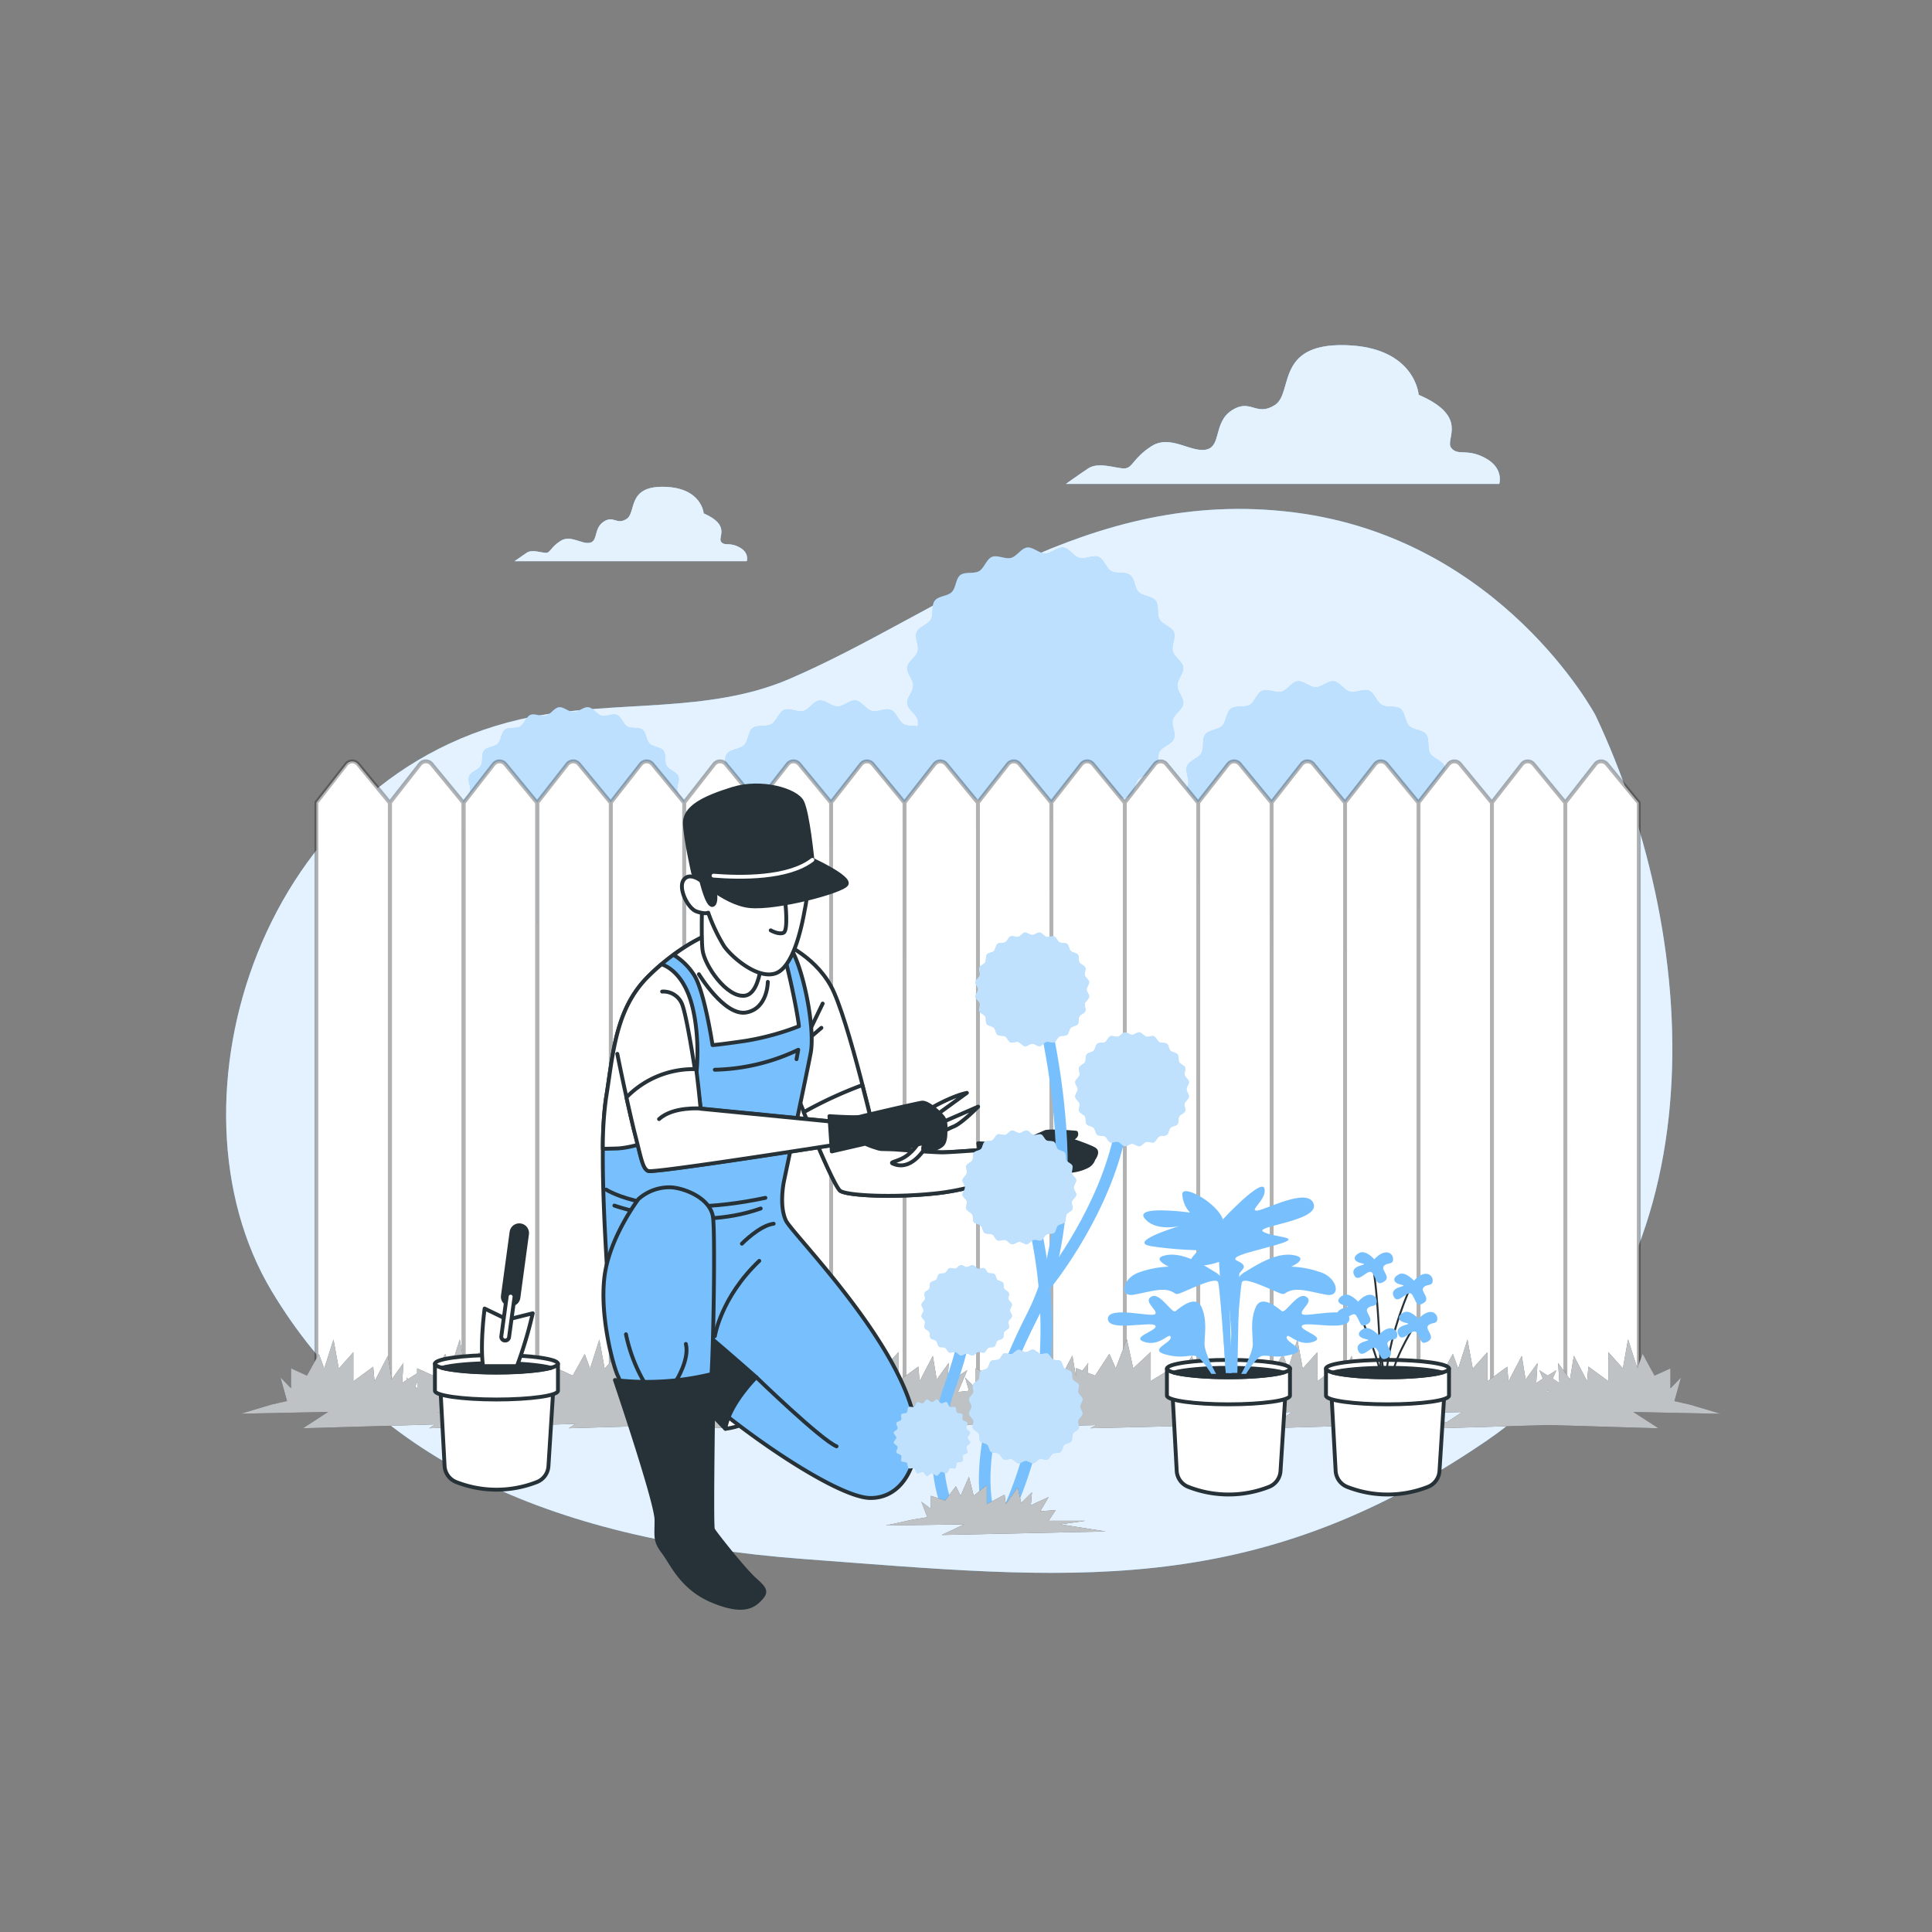 <svg xmlns="http://www.w3.org/2000/svg" viewBox="0 0 500 500"><rect x="0" y="0" width="500" height="500" fill="#808080" stroke="none"/><g id="freepik--background-simple--inject-1"><path d="M412.9,185.09s-24.33-45.71-78-52.48-91.24,26.24-130.77,43.17c-20.71,8.86-44.35,5.42-66.33,9.71C67.47,199.21,41,285.18,70.27,334.07c25.34,42.32,69.94,64.33,137.86,69.41s115.57,11,176.39-30.48S441.29,245.19,412.9,185.09Z" style="fill:#78C0FD"></path><path d="M412.9,185.09s-24.33-45.71-78-52.48-91.24,26.24-130.77,43.17c-20.71,8.86-44.35,5.42-66.33,9.71C67.47,199.21,41,285.18,70.27,334.07c25.34,42.32,69.94,64.33,137.86,69.41s115.57,11,176.39-30.48S441.29,245.19,412.9,185.09Z" style="fill:#fff;opacity:0.8"></path></g><g id="freepik--Clouds--inject-1"><path d="M191.37,141.66c-2.62-1.43-3.8-.24-4.75-1.43s2.61-4.27-4.51-7.36c0,0-.48-6.65-10.21-6.88s-7.12,6.64-9.73,8.31-3.33-1-5.94.71-1.42,5-3.56,5.46-5-2.14-7.6-.48-2.61,3.09-3.8,3.09-3.56-1-5,0-3.09,2.14-3.09,2.14h60.07S194,143.08,191.37,141.66Z" style="fill:#78C0FD"></path><path d="M191.37,141.66c-2.62-1.43-3.8-.24-4.75-1.43s2.61-4.27-4.51-7.36c0,0-.48-6.65-10.21-6.88s-7.12,6.64-9.73,8.31-3.33-1-5.94.71-1.42,5-3.56,5.46-5-2.14-7.6-.48-2.61,3.09-3.8,3.09-3.56-1-5,0-3.09,2.14-3.09,2.14h60.07S194,143.08,191.37,141.66Z" style="fill:#78C0FD;opacity:0.5"></path><g style="opacity:0.8"><path d="M191.37,141.66c-2.62-1.43-3.8-.24-4.75-1.43s2.61-4.27-4.51-7.36c0,0-.48-6.65-10.21-6.88s-7.12,6.64-9.73,8.31-3.33-1-5.94.71-1.42,5-3.56,5.46-5-2.14-7.6-.48-2.61,3.09-3.8,3.09-3.56-1-5,0-3.09,2.14-3.09,2.14h60.07S194,143.08,191.37,141.66Z" style="fill:#fff"></path><path d="M191.37,141.66c-2.62-1.43-3.8-.24-4.75-1.43s2.61-4.27-4.51-7.36c0,0-.48-6.65-10.21-6.88s-7.12,6.64-9.73,8.31-3.33-1-5.94.71-1.42,5-3.56,5.46-5-2.14-7.6-.48-2.61,3.09-3.8,3.09-3.56-1-5,0-3.09,2.14-3.09,2.14h60.07S194,143.08,191.37,141.66Z" style="fill:#fff;opacity:0.5"></path></g><path d="M384.43,118.57c-4.88-2.66-7.09-.44-8.86-2.66s4.87-8-8.42-13.73c0,0-.89-12.41-19.06-12.85s-13.29,12.4-18.16,15.5-6.21-1.77-11.08,1.33-2.66,9.31-6.65,10.19-9.3-4-14.18-.88-4.87,5.76-7.08,5.76-6.65-1.77-9.31,0-5.76,4-5.76,4H388S389.3,121.23,384.43,118.57Z" style="fill:#78C0FD"></path><path d="M384.43,118.57c-4.88-2.66-7.09-.44-8.86-2.66s4.87-8-8.42-13.73c0,0-.89-12.41-19.06-12.85s-13.29,12.4-18.16,15.5-6.21-1.77-11.08,1.33-2.66,9.31-6.65,10.19-9.3-4-14.18-.88-4.87,5.76-7.08,5.76-6.65-1.77-9.31,0-5.76,4-5.76,4H388S389.3,121.23,384.43,118.57Z" style="fill:#78C0FD;opacity:0.5"></path><g style="opacity:0.8"><path d="M384.43,118.57c-4.88-2.66-7.09-.44-8.86-2.66s4.87-8-8.42-13.73c0,0-.89-12.41-19.06-12.85s-13.29,12.4-18.16,15.5-6.21-1.77-11.08,1.33-2.66,9.31-6.65,10.19-9.3-4-14.18-.88-4.87,5.76-7.08,5.76-6.65-1.77-9.31,0-5.76,4-5.76,4H388S389.3,121.23,384.43,118.57Z" style="fill:#fff"></path><path d="M384.43,118.57c-4.88-2.66-7.09-.44-8.86-2.66s4.87-8-8.42-13.73c0,0-.89-12.41-19.06-12.85s-13.29,12.4-18.16,15.5-6.21-1.77-11.08,1.33-2.66,9.31-6.65,10.19-9.3-4-14.18-.88-4.87,5.76-7.08,5.76-6.65-1.77-9.31,0-5.76,4-5.76,4H388S389.3,121.23,384.43,118.57Z" style="fill:#fff;opacity:0.5"></path></g></g><g id="freepik--Trees--inject-1"><path d="M373.52,220.88c-.4,1.49.85,3.54.27,4.94s-2.92,2-3.69,3.31-.09,3.62-1,4.84-3.33,1.15-4.42,2.24-1,3.48-2.24,4.41-3.51.26-4.84,1-1.88,3.09-3.3,3.68-3.45-.66-4.94-.26-2.62,2.49-4.16,2.7-3.15-1.54-4.7-1.54-3.21,1.73-4.71,1.54-2.68-2.31-4.15-2.7-3.53.85-4.94.26-2-2.92-3.3-3.68-3.63-.09-4.84-1-1.16-3.33-2.24-4.41-3.48-1-4.42-2.24-.26-3.51-1-4.84-3.09-1.88-3.68-3.31.66-3.45.26-4.94-2.49-2.61-2.69-4.15,1.54-3.15,1.54-4.71-1.74-3.2-1.54-4.7,2.3-2.68,2.69-4.15-.85-3.54-.26-4.94,2.92-2,3.68-3.31.1-3.63,1-4.84,3.33-1.15,4.41-2.24,1-3.48,2.24-4.41,3.51-.26,4.84-1,1.88-3.09,3.31-3.68,3.45.66,4.94.26,2.62-2.5,4.15-2.7,3.15,1.54,4.71,1.54,3.2-1.73,4.7-1.54,2.69,2.31,4.15,2.7,3.54-.85,4.94-.27,2,2.92,3.31,3.69,3.63.09,4.84,1,1.16,3.33,2.24,4.41,3.48,1,4.41,2.24.26,3.51,1,4.84,3.1,1.88,3.69,3.3-.67,3.46-.27,4.95,2.5,2.61,2.7,4.15-1.54,3.15-1.54,4.7,1.73,3.21,1.54,4.71S373.91,219.41,373.52,220.88Zm-198.2-16c-.33-1.21.69-2.87.21-4s-2.37-1.62-3-2.69-.08-2.95-.83-3.93-2.71-.94-3.59-1.82-.83-2.83-1.82-3.59-2.85-.2-3.93-.83-1.53-2.51-2.69-3-2.8.54-4,.21-2.12-2-3.37-2.19-2.56,1.25-3.82,1.25-2.61-1.41-3.83-1.25-2.17,1.88-3.37,2.19-2.87-.69-4-.21-1.61,2.37-2.69,3-2.94.08-3.93.84-.94,2.7-1.82,3.58-2.82.83-3.58,1.82-.21,2.85-.84,3.93-2.51,1.53-3,2.69.54,2.8.22,4-2,2.12-2.19,3.37,1.25,2.56,1.25,3.82-1.41,2.61-1.25,3.83,1.87,2.18,2.19,3.37-.69,2.87-.22,4,2.37,1.62,3,2.69.07,3,.83,3.93,2.71.94,3.59,1.82.83,2.83,1.81,3.58,2.86.21,3.94.84,1.53,2.51,2.68,3,2.8-.54,4-.21,2.13,2,3.38,2.19,2.56-1.25,3.82-1.25,2.6,1.4,3.82,1.25,2.18-1.88,3.37-2.2,2.87.69,4,.22,1.61-2.37,2.68-3,2.95-.08,3.93-.84.94-2.7,1.82-3.58,2.83-.83,3.59-1.82.21-2.85.83-3.93,2.52-1.53,3-2.69-.54-2.8-.21-4,2-2.13,2.19-3.37-1.25-2.56-1.25-3.83,1.41-2.6,1.25-3.82S175.64,206,175.32,204.83Zm128.2-18.62c.39-1.46,2.5-2.61,2.7-4.15s-1.54-3.15-1.54-4.7,1.73-3.21,1.54-4.71-2.31-2.68-2.7-4.15.85-3.54.27-4.94-2.92-2-3.69-3.31-.09-3.63-1-4.84-3.33-1.15-4.41-2.24-1-3.48-2.24-4.41-3.51-.26-4.84-1-1.88-3.09-3.31-3.68-3.45.66-4.94.26-2.61-2.49-4.15-2.69-3.15,1.54-4.7,1.54-3.21-1.74-4.71-1.54-2.68,2.3-4.15,2.69-3.54-.84-4.94-.26-2,2.92-3.31,3.68-3.63.1-4.84,1-1.15,3.33-2.24,4.42-3.48,1-4.41,2.24-.26,3.51-1,4.84-3.09,1.88-3.68,3.3.66,3.45.26,4.94-2.49,2.62-2.69,4.15,1.54,3.15,1.54,4.71-1.74,3.2-1.54,4.7,2.3,2.69,2.69,4.15a4,4,0,0,1,0,1.71c-1.2-.2-2.67,0-3.63-.57-1.32-.76-1.88-3.09-3.31-3.68s-3.45.67-4.94.27-2.61-2.5-4.15-2.7-3.15,1.54-4.7,1.54-3.21-1.74-4.71-1.54-2.68,2.3-4.15,2.7-3.54-.85-4.94-.27-2,2.92-3.31,3.69-3.63.09-4.84,1-1.16,3.34-2.24,4.42-3.48,1-4.41,2.24-.26,3.51-1,4.84-3.09,1.88-3.68,3.3.66,3.45.26,4.95-2.49,2.61-2.69,4.15,1.54,3.15,1.54,4.7-1.74,3.21-1.54,4.71,2.3,2.68,2.69,4.15-.85,3.53-.26,4.94,2.92,2,3.68,3.31.1,3.62,1,4.84,3.33,1.15,4.41,2.24,1,3.48,2.24,4.41,3.52.26,4.85,1,1.88,3.09,3.3,3.68,3.45-.66,4.94-.27,2.62,2.5,4.15,2.7,3.15-1.54,4.71-1.54,3.2,1.74,4.7,1.54,2.69-2.3,4.15-2.7,3.54.85,4.95.27,2-2.92,3.3-3.69,3.63-.09,4.84-1,1.16-3.33,2.24-4.42,3.48-1,4.42-2.24.25-3.51,1-4.84,3.1-1.88,3.69-3.3-.67-3.45-.27-4.94,2.5-2.62,2.7-4.15-1.54-3.16-1.54-4.71,1.73-3.2,1.54-4.71-2.31-2.68-2.7-4.15a3.93,3.93,0,0,1,0-1.7c1.2.2,2.66,0,3.63.56,1.32.77,1.88,3.1,3.3,3.69s3.45-.67,4.94-.27,2.62,2.5,4.15,2.7,3.15-1.54,4.71-1.54,3.2,1.73,4.7,1.54,2.69-2.31,4.16-2.7,3.53.85,4.94.27,2-2.92,3.3-3.69,3.63-.09,4.84-1,1.16-3.33,2.24-4.41,3.48-1,4.42-2.24.25-3.51,1-4.84,3.1-1.88,3.69-3.31S303.12,187.7,303.52,186.21Z" style="fill:#78C0FD"></path><path d="M373.52,220.88c-.4,1.49.85,3.54.27,4.94s-2.92,2-3.69,3.31-.09,3.62-1,4.84-3.33,1.15-4.42,2.24-1,3.48-2.24,4.41-3.51.26-4.84,1-1.88,3.09-3.3,3.68-3.45-.66-4.94-.26-2.62,2.49-4.16,2.7-3.15-1.54-4.7-1.54-3.21,1.73-4.71,1.54-2.68-2.31-4.15-2.7-3.53.85-4.94.26-2-2.92-3.3-3.68-3.63-.09-4.84-1-1.16-3.33-2.24-4.41-3.48-1-4.42-2.24-.26-3.51-1-4.84-3.09-1.88-3.68-3.31.66-3.45.26-4.94-2.49-2.61-2.69-4.15,1.54-3.15,1.54-4.71-1.74-3.2-1.54-4.7,2.3-2.68,2.69-4.15-.85-3.54-.26-4.94,2.92-2,3.68-3.31.1-3.63,1-4.84,3.33-1.15,4.41-2.24,1-3.48,2.24-4.41,3.51-.26,4.84-1,1.88-3.09,3.31-3.68,3.45.66,4.94.26,2.62-2.5,4.15-2.7,3.15,1.54,4.71,1.54,3.2-1.73,4.7-1.54,2.69,2.31,4.15,2.7,3.54-.85,4.94-.27,2,2.92,3.31,3.69,3.63.09,4.84,1,1.16,3.33,2.24,4.41,3.48,1,4.41,2.24.26,3.51,1,4.84,3.1,1.88,3.69,3.3-.67,3.46-.27,4.95,2.5,2.61,2.7,4.15-1.54,3.15-1.54,4.7,1.73,3.21,1.54,4.71S373.91,219.41,373.52,220.88Zm-198.2-16c-.33-1.21.69-2.87.21-4s-2.37-1.62-3-2.69-.08-2.95-.83-3.93-2.71-.94-3.59-1.82-.83-2.83-1.82-3.59-2.85-.2-3.93-.83-1.53-2.51-2.69-3-2.8.54-4,.21-2.12-2-3.37-2.19-2.56,1.25-3.82,1.25-2.61-1.41-3.83-1.25-2.17,1.88-3.37,2.19-2.87-.69-4-.21-1.61,2.37-2.69,3-2.94.08-3.93.84-.94,2.7-1.82,3.58-2.82.83-3.58,1.82-.21,2.85-.84,3.93-2.51,1.53-3,2.69.54,2.8.22,4-2,2.12-2.19,3.37,1.25,2.56,1.25,3.82-1.41,2.61-1.25,3.83,1.87,2.18,2.19,3.37-.69,2.87-.22,4,2.37,1.62,3,2.69.07,3,.83,3.93,2.71.94,3.59,1.82.83,2.83,1.81,3.58,2.86.21,3.94.84,1.53,2.51,2.68,3,2.8-.54,4-.21,2.13,2,3.38,2.19,2.56-1.25,3.82-1.25,2.6,1.4,3.82,1.25,2.18-1.88,3.37-2.2,2.87.69,4,.22,1.61-2.37,2.68-3,2.95-.08,3.93-.84.94-2.7,1.82-3.58,2.83-.83,3.59-1.82.21-2.85.83-3.93,2.52-1.53,3-2.69-.54-2.8-.21-4,2-2.13,2.19-3.37-1.25-2.56-1.25-3.83,1.41-2.6,1.25-3.82S175.64,206,175.32,204.83Zm128.2-18.62c.39-1.46,2.5-2.61,2.7-4.15s-1.54-3.15-1.54-4.7,1.73-3.21,1.54-4.71-2.31-2.68-2.7-4.15.85-3.54.27-4.94-2.92-2-3.69-3.31-.09-3.63-1-4.84-3.33-1.15-4.41-2.24-1-3.48-2.24-4.41-3.51-.26-4.84-1-1.88-3.09-3.31-3.68-3.45.66-4.94.26-2.61-2.49-4.15-2.69-3.15,1.54-4.7,1.54-3.21-1.74-4.71-1.54-2.68,2.3-4.15,2.69-3.54-.84-4.94-.26-2,2.92-3.31,3.68-3.63.1-4.84,1-1.15,3.33-2.24,4.42-3.48,1-4.41,2.24-.26,3.51-1,4.84-3.09,1.88-3.68,3.3.66,3.45.26,4.94-2.49,2.62-2.69,4.15,1.54,3.15,1.54,4.71-1.74,3.2-1.54,4.7,2.3,2.69,2.69,4.15a4,4,0,0,1,0,1.71c-1.2-.2-2.67,0-3.63-.57-1.32-.76-1.88-3.09-3.31-3.68s-3.45.67-4.94.27-2.61-2.5-4.15-2.7-3.15,1.54-4.7,1.54-3.21-1.74-4.71-1.54-2.68,2.3-4.15,2.7-3.54-.85-4.94-.27-2,2.92-3.31,3.69-3.63.09-4.84,1-1.16,3.34-2.24,4.42-3.48,1-4.41,2.24-.26,3.51-1,4.84-3.09,1.88-3.68,3.3.66,3.45.26,4.95-2.49,2.61-2.69,4.15,1.54,3.15,1.54,4.7-1.74,3.21-1.54,4.71,2.3,2.68,2.69,4.15-.85,3.53-.26,4.94,2.92,2,3.68,3.31.1,3.62,1,4.84,3.33,1.15,4.41,2.24,1,3.48,2.24,4.41,3.52.26,4.85,1,1.88,3.09,3.3,3.68,3.45-.66,4.94-.27,2.62,2.5,4.15,2.7,3.15-1.54,4.71-1.54,3.2,1.74,4.7,1.54,2.69-2.3,4.15-2.7,3.54.85,4.95.27,2-2.92,3.3-3.69,3.63-.09,4.84-1,1.16-3.33,2.24-4.42,3.48-1,4.42-2.24.25-3.51,1-4.84,3.1-1.88,3.69-3.3-.67-3.45-.27-4.94,2.5-2.62,2.7-4.15-1.54-3.16-1.54-4.71,1.73-3.2,1.54-4.71-2.31-2.68-2.7-4.15a3.93,3.93,0,0,1,0-1.7c1.2.2,2.66,0,3.63.56,1.32.77,1.88,3.1,3.3,3.69s3.45-.67,4.94-.27,2.62,2.5,4.15,2.7,3.15-1.54,4.71-1.54,3.2,1.73,4.7,1.54,2.69-2.31,4.16-2.7,3.53.85,4.94.27,2-2.92,3.3-3.69,3.63-.09,4.84-1,1.16-3.33,2.24-4.41,3.48-1,4.42-2.24.25-3.51,1-4.84,3.1-1.88,3.69-3.31S303.12,187.7,303.52,186.21Z" style="fill:#fff;opacity:0.5"></path></g><g id="freepik--Fence--inject-1"><path d="M158.07,207.76l-8.23-10a1.93,1.93,0,0,0-3,0l-7.76,9.92V361.32h19Z" style="fill:#fff"></path><path d="M139,207.76l-8.23-10a1.94,1.94,0,0,0-3,0L120,207.76V361.32h19Z" style="fill:#fff"></path><path d="M119.94,207.76l-8.23-10a1.93,1.93,0,0,0-3,0l-7.76,9.92V361.32h19Z" style="fill:#fff"></path><path d="M100.88,207.76l-8.23-10a1.94,1.94,0,0,0-3,0l-7.76,9.92V361.32h19Z" style="fill:#fff"></path><path d="M177.07,207.76l-8.22-10a1.94,1.94,0,0,0-3,0l-7.76,9.92V361.32h19Z" style="fill:#fff"></path><path d="M196.08,207.76l-8.23-10a1.94,1.94,0,0,0-3,0l-7.76,9.92V361.32h19Z" style="fill:#fff"></path><path d="M215.08,207.76l-8.23-10a1.93,1.93,0,0,0-3,0l-7.76,9.92V361.32h19Z" style="fill:#fff"></path><path d="M234.08,207.76l-8.22-10a1.94,1.94,0,0,0-3,0l-7.76,9.92V361.32h19Z" style="fill:#fff"></path><path d="M253.08,207.76l-8.22-10a1.94,1.94,0,0,0-3,0l-7.76,9.92V361.32h19Z" style="fill:#fff"></path><path d="M272.09,207.76l-8.23-10a1.94,1.94,0,0,0-3,0l-7.76,9.92V361.32h19Z" style="fill:#fff"></path><path d="M291.09,207.76l-8.23-10a1.93,1.93,0,0,0-3,0l-7.76,9.92V361.32h19Z" style="fill:#fff"></path><path d="M310.09,207.76l-8.22-10a1.94,1.94,0,0,0-3,0l-7.76,9.92V361.32h19Z" style="fill:#fff"></path><path d="M329.09,207.76l-8.22-10a1.94,1.94,0,0,0-3,0l-7.76,9.92V361.32h19Z" style="fill:#fff"></path><path d="M348.1,207.76l-8.23-10a1.93,1.93,0,0,0-3,0l-7.77,9.92V361.32h19Z" style="fill:#fff"></path><path d="M367.1,207.76l-8.23-10a1.93,1.93,0,0,0-3,0l-7.76,9.92V361.32h19Z" style="fill:#fff"></path><path d="M386.1,207.76l-8.22-10a1.94,1.94,0,0,0-3,0l-7.76,9.92V361.32h19Z" style="fill:#fff"></path><path d="M405.1,207.76l-8.22-10a1.94,1.94,0,0,0-3,0l-7.76,9.92V361.32h19Z" style="fill:#fff"></path><path d="M424.11,207.76l-8.23-10a1.93,1.93,0,0,0-3,0l-7.77,9.92V361.32h19Z" style="fill:#fff"></path><g style="opacity:0.3"><path d="M158.07,207.76l-8.23-10a1.93,1.93,0,0,0-3,0l-7.76,9.92V361.32h19Z" style="fill:none;stroke:#000;stroke-miterlimit:10"></path><path d="M139,207.76l-8.23-10a1.94,1.94,0,0,0-3,0L120,207.76V361.32h19Z" style="fill:none;stroke:#000;stroke-miterlimit:10"></path><path d="M119.94,207.76l-8.23-10a1.93,1.93,0,0,0-3,0l-7.76,9.92V361.32h19Z" style="fill:none;stroke:#000;stroke-miterlimit:10"></path><path d="M100.88,207.76l-8.23-10a1.94,1.94,0,0,0-3,0l-7.76,9.92V361.32h19Z" style="fill:none;stroke:#000;stroke-miterlimit:10"></path><path d="M177.07,207.76l-8.22-10a1.94,1.94,0,0,0-3,0l-7.76,9.92V361.32h19Z" style="fill:none;stroke:#000;stroke-miterlimit:10"></path><path d="M196.08,207.76l-8.23-10a1.94,1.94,0,0,0-3,0l-7.76,9.92V361.32h19Z" style="fill:none;stroke:#000;stroke-miterlimit:10"></path><path d="M215.08,207.76l-8.23-10a1.93,1.93,0,0,0-3,0l-7.76,9.92V361.32h19Z" style="fill:none;stroke:#000;stroke-miterlimit:10"></path><path d="M234.08,207.76l-8.22-10a1.94,1.94,0,0,0-3,0l-7.76,9.92V361.32h19Z" style="fill:none;stroke:#000;stroke-miterlimit:10"></path><path d="M253.08,207.76l-8.22-10a1.94,1.94,0,0,0-3,0l-7.76,9.92V361.32h19Z" style="fill:none;stroke:#000;stroke-miterlimit:10"></path><path d="M272.09,207.76l-8.23-10a1.94,1.94,0,0,0-3,0l-7.76,9.92V361.32h19Z" style="fill:none;stroke:#000;stroke-miterlimit:10"></path><path d="M291.09,207.76l-8.23-10a1.93,1.93,0,0,0-3,0l-7.76,9.92V361.32h19Z" style="fill:none;stroke:#000;stroke-miterlimit:10"></path><path d="M310.09,207.76l-8.22-10a1.94,1.94,0,0,0-3,0l-7.76,9.92V361.32h19Z" style="fill:none;stroke:#000;stroke-miterlimit:10"></path><path d="M329.09,207.76l-8.22-10a1.94,1.94,0,0,0-3,0l-7.76,9.92V361.32h19Z" style="fill:none;stroke:#000;stroke-miterlimit:10"></path><path d="M348.1,207.76l-8.23-10a1.93,1.93,0,0,0-3,0l-7.77,9.92V361.32h19Z" style="fill:none;stroke:#000;stroke-miterlimit:10"></path><path d="M367.1,207.76l-8.23-10a1.93,1.93,0,0,0-3,0l-7.76,9.92V361.32h19Z" style="fill:none;stroke:#000;stroke-miterlimit:10"></path><path d="M386.1,207.76l-8.22-10a1.94,1.94,0,0,0-3,0l-7.76,9.92V361.32h19Z" style="fill:none;stroke:#000;stroke-miterlimit:10"></path><path d="M405.1,207.76l-8.22-10a1.94,1.94,0,0,0-3,0l-7.76,9.92V361.32h19Z" style="fill:none;stroke:#000;stroke-miterlimit:10"></path><path d="M424.11,207.76l-8.23-10a1.93,1.93,0,0,0-3,0l-7.77,9.92V361.32h19Z" style="fill:none;stroke:#000;stroke-miterlimit:10"></path></g><path d="M422.71,365.42l22.62.47-7.88-2.35-1.56-.36-2.55-.58,1.71-6.11-2.74,2.82v-5.17L428.19,356l-3.08-5.64-1.37,3.76-2.4-7.52L420,354.14l-3.77-4.23v7.52l-5.15-3.76-.34,3.76-3.43-6.58-1,6.11-3.08-4.23.34,5.17-1.72-1.11.93-2.18L400.54,356l-2.17-1.39.93,2.18-1.72,1.11.34-5.17L394.83,357l-1-6.11-3.42,6.58-.35-3.76-5.14,3.76v-7.52l-3.77,4.23-1.37-7.52-2.4,7.52L376,350.38,372.89,356l-4.11-1.88v5.17L366,356.49l1.71,6.11-2.56.58-1.55.36-1.58.47H358.7l2.06-4.23-4.46.47,2.4-5.64-5.14,3.29.34-5.17L350.82,357l-1-6.11-3.43,6.58-.34-3.76-5.14,3.76v-7.52l-3.77,4.23-1.38-7.52-2.4,7.52L332,350.38,328.88,356l-4.12-1.88v5.17L322,356.49l1.72,6.11-2.56.58-1.56.36-.12,0,2.22-3.79-5.35.47,2.88-5.64-6.18,3.29.41-5.17-3.7,4.23-1.24-6.11-4.12,6.58-.41-3.76-6.18,3.76v-7.52l-4.53,4.23-1.65-7.52-2.88,7.52-1.65-3.76L283.41,356l-1.94-.74.17-2.55-1.49,2-1.68-.64v2.29l-.94-5.58-3.43,6.58-.34-3.76-5.15,3.76v-7.52l-3.77,4.23-1.37-7.52-2.4,7.52-1.37-3.76L256.62,356l-4.12-1.88v5.17l-2.74-2.82,1,3.46-2.82.3,2.4-5.64-5.14,3.29.34-5.17L242.42,357l-1-6.11L238,357.43l-.34-3.76-5.15,3.76v-7.52l-3.77,4.23-1.37-7.52-2.4,7.52-1.37-3.76L220.49,356l-4.12-1.88v5.17l-2.74-2.82,1,3.46-2.82.3,2.4-5.64L209,357.9l.34-5.17L206.29,357l-1-6.11-3.42,6.58-.35-3.76-5.14,3.76v-7.52l-3.77,4.23-1.37-7.52-2.4,7.52-1.37-3.76L184.35,356l-4.11-1.88v5.17l-2.74-2.82,1,3.46-2.82.3,2.4-5.64-5.15,3.29.35-5.17L170.16,357l-1-6.11-3.42,6.58-.35-3.76-5.14,3.76v-7.52l-3.77,4.23-1.37-7.52-2.4,7.52-1.37-3.76L148.22,356l-4.11-1.88v5.17l-2.74-2.82,1,3.46-2.82.3,2.4-5.64-5.15,3.29.35-5.17L134,357l-1-6.11-3.43,6.58-.34-3.76-5.14,3.76v-7.52l-3.77,4.23L119,346.62l-2.4,7.52-1.37-3.76L112.09,356l-2.87-1.32,0-.09-.11.06-1.17-.53v1.29l-2.33,1.48-.41-.42.16.59-1.28.82.34-5.17L101.37,357l-1-6.11-3.43,6.58-.35-3.76-5.14,3.76v-7.52l-3.77,4.23-1.37-7.52-2.4,7.52-1.37-3.76L79.44,356l-4.12-1.88v5.17l-2.74-2.82,1.71,6.11-2.55.58-1.56.36-7.88,2.35,22.62-.47-6.51,4.23,34.22-1-1.57,1,37.87-1.13-1.74,1.13,37.87-1.13-1.73,1.13,37.86-1.13-1.73,1.13,37.87-1.13-1.74,1.13,28.14-.84-1.56.84,47.49-1.18-1.81,1.18L374,368.27l-2.11,1.38,28.67-.86,28.68.86ZM108,357.62v1.69l-.5-.52Zm5.13,7.89,4.47-.09-1.23.79Zm30-2.91-.54.12.37-.75Zm36.13,0-.54.12L179,362Zm3,3,7.63-.16-2.09,1.36Zm33.13-3-.54.12.37-.75Zm3,3,7.63-.16-2.09,1.36Zm33.13-3-.54.12.37-.75Zm3,3,7.63-.16L260,366.78Zm35.41-.16H290l0,0Zm34.63.2,9.85-.2L332,367Zm49.81,2.44-10.77-2.33,14.83-.31Zm26.43-7.86-.21,0-.2,0,.2-.48Z" style="fill:#263238"></path><path d="M422.71,365.42l22.62.47-7.88-2.35-1.56-.36-2.55-.58,1.71-6.11-2.74,2.82v-5.17L428.19,356l-3.08-5.64-1.37,3.76-2.4-7.52L420,354.14l-3.77-4.23v7.52l-5.15-3.76-.34,3.76-3.43-6.58-1,6.11-3.08-4.23.34,5.17-1.72-1.11.93-2.18L400.54,356l-2.17-1.39.93,2.18-1.72,1.11.34-5.17L394.83,357l-1-6.11-3.42,6.58-.35-3.76-5.14,3.76v-7.52l-3.77,4.23-1.37-7.52-2.4,7.52L376,350.38,372.89,356l-4.11-1.88v5.17L366,356.49l1.71,6.11-2.56.58-1.55.36-1.58.47H358.7l2.06-4.23-4.46.47,2.4-5.64-5.14,3.29.34-5.17L350.82,357l-1-6.11-3.43,6.58-.34-3.76-5.14,3.76v-7.52l-3.77,4.23-1.38-7.52-2.4,7.52L332,350.38,328.88,356l-4.12-1.88v5.17L322,356.49l1.72,6.11-2.56.58-1.56.36-.12,0,2.22-3.79-5.35.47,2.88-5.64-6.18,3.29.41-5.17-3.7,4.23-1.24-6.11-4.12,6.58-.41-3.76-6.18,3.76v-7.52l-4.53,4.23-1.65-7.52-2.88,7.52-1.65-3.76L283.41,356l-1.94-.74.17-2.55-1.49,2-1.68-.64v2.29l-.94-5.58-3.43,6.58-.34-3.76-5.15,3.76v-7.52l-3.77,4.23-1.37-7.52-2.4,7.52-1.37-3.76L256.62,356l-4.12-1.88v5.17l-2.74-2.82,1,3.46-2.82.3,2.4-5.64-5.14,3.29.34-5.17L242.42,357l-1-6.11L238,357.43l-.34-3.76-5.15,3.76v-7.52l-3.77,4.23-1.37-7.52-2.4,7.52-1.37-3.76L220.49,356l-4.12-1.88v5.17l-2.74-2.82,1,3.46-2.82.3,2.4-5.64L209,357.9l.34-5.17L206.29,357l-1-6.11-3.42,6.58-.35-3.76-5.14,3.76v-7.52l-3.77,4.23-1.37-7.52-2.4,7.52-1.37-3.76L184.35,356l-4.11-1.88v5.17l-2.74-2.82,1,3.46-2.82.3,2.4-5.64-5.15,3.29.35-5.17L170.16,357l-1-6.11-3.42,6.58-.35-3.76-5.14,3.76v-7.52l-3.77,4.23-1.37-7.52-2.4,7.52-1.37-3.76L148.22,356l-4.11-1.88v5.17l-2.74-2.82,1,3.46-2.82.3,2.4-5.64-5.15,3.29.35-5.17L134,357l-1-6.11-3.43,6.58-.34-3.76-5.14,3.76v-7.52l-3.77,4.23L119,346.62l-2.4,7.52-1.37-3.76L112.09,356l-2.87-1.32,0-.09-.11.06-1.17-.53v1.29l-2.33,1.48-.41-.42.16.59-1.28.82.34-5.17L101.37,357l-1-6.11-3.43,6.58-.35-3.76-5.14,3.76v-7.52l-3.77,4.23-1.37-7.52-2.4,7.52-1.37-3.76L79.44,356l-4.12-1.88v5.17l-2.74-2.82,1.71,6.11-2.55.58-1.56.36-7.88,2.35,22.62-.47-6.51,4.23,34.22-1-1.57,1,37.87-1.13-1.74,1.13,37.87-1.13-1.73,1.13,37.86-1.13-1.73,1.13,37.87-1.13-1.74,1.13,28.14-.84-1.56.84,47.49-1.18-1.81,1.18L374,368.27l-2.11,1.38,28.67-.86,28.68.86ZM108,357.62v1.69l-.5-.52Zm5.13,7.89,4.47-.09-1.23.79Zm30-2.91-.54.12.37-.75Zm36.13,0-.54.12L179,362Zm3,3,7.63-.16-2.09,1.36Zm33.13-3-.54.12.37-.75Zm3,3,7.63-.16-2.09,1.36Zm33.13-3-.54.12.37-.75Zm3,3,7.63-.16L260,366.78Zm35.41-.16H290l0,0Zm34.63.2,9.85-.2L332,367Zm49.81,2.44-10.77-2.33,14.83-.31Zm26.43-7.86-.21,0-.2,0,.2-.48Z" style="fill:#fff;opacity:0.7"></path></g><g id="freepik--Character--inject-1"><path d="M201.58,243.54s8.87,3.39,13.42,11.58,12.19,42,12.19,42,13.82,1.09,16.73,1.09,21.1-1.46,21.1-1.46l.91,5.64s-12,5.1-22.92,6.37-23.47.73-25.47-.54-12.18-27.11-12.18-27.11-2.19-11.46-4-19.47S197.81,246.34,201.58,243.54Z" style="fill:#fff;stroke:#263238;stroke-linecap:round;stroke-linejoin:round"></path><polyline points="212.91 259.72 207.96 269.96 212.58 266" style="fill:none;stroke:#263238;stroke-linecap:round;stroke-linejoin:round"></polyline><path d="M265,296.77s-18.19,1.46-21.1,1.46-16.73-1.09-16.73-1.09-1.7-7.51-4-16.31a106.47,106.47,0,0,0-15.16,7c3.17,7.75,8.15,19.54,9.48,20.39,2,1.27,14.56,1.81,25.47.54s22.92-6.37,22.92-6.37Z" style="fill:#fff;stroke:#263238;stroke-linecap:round;stroke-linejoin:round"></path><path d="M273.21,303.32l-4.73-.18L255,307.51l-1.82-11.64,10.37.54a67.11,67.11,0,0,1,7.09-3.46c1.46-.36,7.83.19,7.83.19s.36.72-.55,1.27L277,295s5.46,1.81,6.37,2.54-.37,2.37-.37,2.37a3.25,3.25,0,0,1-1.82,2,11.48,11.48,0,0,1-4,1.09S274.48,303.32,273.21,303.32Z" style="fill:#263238;stroke:#263238;stroke-linecap:round;stroke-linejoin:round"></path><path d="M187.74,369.77s4.42-.45,6.39-2.43-2.28-5.17-4.56-3.35S186.68,365.82,187.74,369.77Z" style="fill:#fff;stroke:#263238;stroke-linecap:round;stroke-linejoin:round"></path><path d="M184.55,241.26a51.71,51.71,0,0,0-16.88,11.56c-8.52,8.52-9,20.23-10.8,31.18s-.3,35.13.15,43,7.3,17.49,19.93,29.81,39.52,30.87,48.34,30.87,12.87-9.83,11.71-18.41c-2.83-20.87-31.92-49.88-33.59-53.37s-.76-8.83-.61-9.74,5.63-26.46,7-33.61-2.74-25.85-6.24-28.29S193.07,239.44,184.55,241.26Z" style="fill:#78C0FD;stroke:#263238;stroke-linecap:round;stroke-linejoin:round"></path><path d="M192,321.87s4.57-4.72,8.22-5.17" style="fill:none;stroke:#263238;stroke-linecap:round;stroke-linejoin:round"></path><path d="M156.87,307.87s12.47,8.22,41.22,2.13" style="fill:none;stroke:#263238;stroke-linecap:round;stroke-linejoin:round"></path><path d="M159,312s19.77,7.15,37.87.76" style="fill:none;stroke:#263238;stroke-linecap:round;stroke-linejoin:round"></path><path d="M185,276.85a52.72,52.72,0,0,0,21.59-5.17l-.45,2.43" style="fill:none;stroke:#263238;stroke-linecap:round;stroke-linejoin:round"></path><path d="M195.73,356.43s16.66,16.15,20.77,17.88" style="fill:none;stroke:#263238;stroke-linecap:round;stroke-linejoin:round"></path><path d="M185,345.81s1.5-10,11.5-19.5" style="fill:none;stroke:#263238;stroke-linecap:round;stroke-linejoin:round"></path><path d="M195.73,356.43s-7.07,7-8,13.34l-13.83-14.44A12.56,12.56,0,0,0,171,353.8c-.61,0-3.2,5.78-4.72,8.07s-3.19.15-3-3.65,4.79-10.76,5.55-14.11,3.34-5.78,5.62-5.17S195.73,356.43,195.73,356.43Z" style="fill:#263238;stroke:#263238;stroke-linecap:round;stroke-linejoin:round"></path><path d="M159.61,297.23c4.11-.15,13.53-2.59,17.64-9s4.11-21.9,1.22-30.12c-2.14-6.07-5.6-8-7.26-8.57-1.17,1-2.35,2.06-3.54,3.25-8.52,8.52-9,20.23-10.8,31.18a92.68,92.68,0,0,0-.86,13.35Z" style="fill:#fff;stroke:#263238;stroke-linecap:round;stroke-linejoin:round"></path><path d="M184.55,241.26a45.9,45.9,0,0,0-10.23,5.86,16.44,16.44,0,0,1,5.52,5.55c2.58,4.56,4.56,17.79,4.56,17.79s1.06,0,8.36-1.06a68.18,68.18,0,0,0,14-3.81c-.31-3.49-3.65-19.77-5.18-22a5.29,5.29,0,0,0-.55-.67A26.14,26.14,0,0,0,184.55,241.26Z" style="fill:#fff;stroke:#263238;stroke-linecap:round;stroke-linejoin:round"></path><path d="M180.88,252.13s6.6,10.9,12.22,9.9,5.61-7.92,5.61-7.92" style="fill:none;stroke:#263238;stroke-linecap:round;stroke-linejoin:round"></path><path d="M181.81,230s-.45,11.86,0,15.81,6.24,12.47,10.95,11.87,4.57-12.93,4.57-12.93-8.06-11.86-10.35-14S182.57,228.64,181.81,230Z" style="fill:#fff;stroke:#263238;stroke-linecap:round;stroke-linejoin:round"></path><path d="M181.51,228s-3-2.44-4.56-.31,1.06,7.45,3.34,8.21,3,.31,3,.31a45.4,45.4,0,0,0,4.11,8.67c2.13,3,8.82,8.67,13.38,7s6.7-12,7.46-16.27a40.89,40.89,0,0,0,.76-5.32,62,62,0,0,0-11.56-1.68C191.09,228.3,181.51,228,181.51,228Z" style="fill:#fff;stroke:#263238;stroke-linecap:round;stroke-linejoin:round"></path><path d="M184.86,229.21s.91,4.72-.46,5-2.89-6.23-2.89-6.23Z" style="fill:#263238;stroke:#263238;stroke-linecap:round;stroke-linejoin:round"></path><path d="M203.26,233.77s.76,7-.46,7.61-3.34-.61-3.34-.61" style="fill:none;stroke:#263238;stroke-linecap:round;stroke-linejoin:round"></path><path d="M179.42,226s7.66,7.83,14.66,8.5,24-3.83,25-5.66-8.83-6.34-8.83-6.34-1.17-12-2.67-15-10.49-5.66-18-3.33-12.5,4.83-12.33,9S179.42,226,179.42,226Z" style="fill:#263238;stroke:#263238;stroke-linecap:round;stroke-linejoin:round"></path><path d="M184.66,226.62c7,.57,19.37.75,25.58-4.09" style="fill:none;stroke:#fff;stroke-linecap:round;stroke-linejoin:round"></path><path d="M159.76,272.74s2.59,12.93,4.41,19.93,2.13,9.73,3.65,10.34,50.65-7.15,50.65-7.15v-5.32l-37.11-3.65s-3.4-24.34-5-27.38a5.22,5.22,0,0,0-5-2.89" style="fill:#fff;stroke:#263238;stroke-linecap:round;stroke-linejoin:round"></path><path d="M180.18,276.7A24.12,24.12,0,0,0,162.12,284c.68,3.09,1.41,6.27,2,8.72,1.83,7,2.13,9.73,3.65,10.34s50.65-7.15,50.65-7.15v-5.32l-37.11-3.65S180.9,282.2,180.18,276.7Z" style="fill:#fff;stroke:#263238;stroke-linecap:round;stroke-linejoin:round"></path><path d="M181.36,286.89s-7.15-.61-10.8,2.73" style="fill:none;stroke:#263238;stroke-linecap:round;stroke-linejoin:round"></path><path d="M240.72,286.92s5.28-3.17,9.51-4.09l-8.72,6.34,1.32,1.72,10.31-4.49s-4.1,4.23-6.34,5.15a25.08,25.08,0,0,0-3.84,2l-4-5.95Z" style="fill:#fff;stroke:#263238;stroke-linecap:round;stroke-linejoin:round"></path><path d="M237.93,295s-.3,1.67-2.89,3.8-5.78,1.82-3.34,2.58,5.47-.3,8.51-5.47S237.93,295,237.93,295Z" style="fill:#fff;stroke:#263238;stroke-linecap:round;stroke-linejoin:round"></path><path d="M214.66,288.86l.61,9.13,8.67-2a20.08,20.08,0,0,0,4,1.37,29.64,29.64,0,0,0,8.82-.91,9.54,9.54,0,0,1,2.58-.61s-1.06,2,.15,2,3.81-.76,4.57-1.83.61-3.34.61-3.34.3-2.29-.61-3.5-4-4-5.48-3.8-14.9,3.34-16,3.65S214.66,288.86,214.66,288.86Z" style="fill:#263238;stroke:#263238;stroke-linecap:round;stroke-linejoin:round"></path><path d="M165.24,310.31s-7.61,10-8.82,20.23,2.28,23,3.49,25.55.92,4.86,4.11,5.32,19,.61,19.77-2.13,1.37-38.78.76-44.11-8.06-7.9-11.25-7.9A12.1,12.1,0,0,0,165.24,310.31Z" style="fill:#78C0FD;stroke:#263238;stroke-linecap:round;stroke-linejoin:round"></path><path d="M159.15,357.15a70.89,70.89,0,0,0,25.55-1.67s-.66,39.42-.2,40.33,8.06,10.5,10.8,12.93,3.19,3.2,1.52,5-4.26,3.95-12.32.61-10.49-9.58-12.78-12.62-1.82-3.81-1.82-8.37S159.15,357.15,159.15,357.15Z" style="fill:#263238;stroke:#263238;stroke-linecap:round;stroke-linejoin:round"></path><path d="M166.5,357.31a41.35,41.35,0,0,1-4.5-12" style="fill:none;stroke:#263238;stroke-linecap:round;stroke-linejoin:round"></path><path d="M175,357.31s3.5-5.5,2.5-9.5" style="fill:none;stroke:#263238;stroke-linecap:round;stroke-linejoin:round"></path></g><g id="freepik--Plants--inject-1"><path d="M114,359.68l1.06,19.7a4.75,4.75,0,0,0,3.07,4.2,28.62,28.62,0,0,0,20.74,0,4.74,4.74,0,0,0,3.07-4.16l1.24-19.73Z" style="fill:#fff;stroke:#263238;stroke-linecap:round;stroke-linejoin:round"></path><path d="M112.56,352.94v7c0,1.24,7.13,2.25,15.92,2.25s15.92-1,15.92-2.25v-7Z" style="fill:#fff;stroke:#263238;stroke-linecap:round;stroke-linejoin:round"></path><ellipse cx="128.48" cy="352.94" rx="15.92" ry="2.25" style="fill:#fff;stroke:#263238;stroke-linecap:round;stroke-linejoin:round"></ellipse><path d="M114.31,354c2.64.73,8,1.23,14.17,1.23s11.53-.5,14.17-1.23c-2.64-.72-8-1.22-14.17-1.22S117,353.24,114.31,354Z" style="fill:#263238;stroke:#263238;stroke-linecap:round;stroke-linejoin:round"></path><path d="M125.42,338.65s-1.23,9-.41,14.9h8.77a107.09,107.09,0,0,0,4.09-13.67l-6.53,1.63Z" style="fill:#fff;stroke:#263238;stroke-linecap:round;stroke-linejoin:round"></path><path d="M132.07,337.57l-.2,0a2,2,0,0,1-1.72-2.25l2.24-16.46a2,2,0,1,1,4,.53l-2.23,16.47A2,2,0,0,1,132.07,337.57Z" style="fill:#263238;stroke:#263238;stroke-linecap:round;stroke-linejoin:round"></path><path d="M130.69,346.93h-.1a1,1,0,0,1-.85-1.12l1.41-10.37a1,1,0,0,1,2,.27l-1.41,10.37A1,1,0,0,1,130.69,346.93Z" style="fill:#fff;stroke:#263238;stroke-linecap:round;stroke-linejoin:round"></path><path d="M303.46,360.93l1.07,19.7a4.73,4.73,0,0,0,3.07,4.2,28.62,28.62,0,0,0,20.74,0,4.73,4.73,0,0,0,3.06-4.16l1.25-19.73Z" style="fill:#fff;stroke:#263238;stroke-linecap:round;stroke-linejoin:round"></path><path d="M302,354.19v7c0,1.24,7.13,2.25,15.92,2.25s15.92-1,15.92-2.25v-7Z" style="fill:#fff;stroke:#263238;stroke-linecap:round;stroke-linejoin:round"></path><ellipse cx="317.95" cy="354.19" rx="15.92" ry="2.25" style="fill:#fff;stroke:#263238;stroke-linecap:round;stroke-linejoin:round"></ellipse><path d="M303.78,355.21c2.64.73,8,1.23,14.17,1.23s11.53-.5,14.17-1.23c-2.64-.72-8-1.22-14.17-1.22S306.42,354.49,303.78,355.21Z" style="fill:#263238;stroke:#263238;stroke-linecap:round;stroke-linejoin:round"></path><path d="M318.73,355.31s-.75-35.5-2.25-39.75-10.5-9.25-10.5-6.5a7.43,7.43,0,0,0,2,4.75s-14.5-2-11.75,1.5,9,2,9,2-14.25,4.25-7,5.25a97.26,97.26,0,0,0,12,1s-4.5,4-.75,4a16,16,0,0,0,6-1l1.75,28.75Z" style="fill:#78C0FD"></path><path d="M319.42,355.31l-2.94-39.75s10-10.75,10.75-8-4,5.75-2,5.75,13.25-6.25,14.75-1.75-15.75,5.75-13,7.25,10,1.25,4.5,3-14,3.25-11.25,4.5,1.5,2,.5,3.25l-.5,25.75Z" style="fill:#78C0FD"></path><path d="M314.73,355.56s-3-5.25-3-7.75.75-6-.75-9.5-5.75.25-6.75,1-4-5-6.25-3.75,1.75,3.5,1,4.5-12.25-2.25-12.25,1.25,11.25.5,12.25,1.75-6.75,3-2.75,4.25,6.5-2.75,6.75-1.25-6,3.25-1.25,4.5,6.5-.25,8,.5,3.75,4.5,3.75,4.5Z" style="fill:#78C0FD"></path><path d="M321.23,355.56s3-5.25,3-7.75-.75-6,.75-9.5,5.75.25,6.75,1,4-5,6.25-3.75-1.75,3.5-1,4.5,12.25-2.25,12.25,1.25-11.25.5-12.25,1.75,6.75,3,2.75,4.25-6.5-2.75-6.75-1.25,6,3.25,1.25,4.5-6.5-.25-8,.5-3.75,4.5-3.75,4.5Z" style="fill:#78C0FD"></path><path d="M317.23,355.31s-1.5-22.5-2-23.5-3.75.25-7.75,2-2.5,1-4.75.25-5.25.25-9.25,1-3-4.25,1.25-5.75a25.81,25.81,0,0,1,7.75-1.5s-5-2.25-.5-3,9.75,2.75,12.25,4.25a5.31,5.31,0,0,1,2.75,3.5l1.75,22.75Z" style="fill:#78C0FD"></path><path d="M319.42,355.31s1.5-22.5,2-23.5,3.75.25,7.75,2,2.5,1,4.75.25,5.25.25,9.25,1,3-4.25-1.25-5.75a25.81,25.81,0,0,0-7.75-1.5s5-2.25.5-3-9.75,2.75-12.25,4.25a5.31,5.31,0,0,0-2.75,3.5l-1.75,22.75Z" style="fill:#78C0FD"></path><path d="M344.59,360.93l1.07,19.7a4.75,4.75,0,0,0,3.07,4.2,28.62,28.62,0,0,0,20.74,0,4.74,4.74,0,0,0,3.07-4.16l1.24-19.73Z" style="fill:#fff;stroke:#263238;stroke-linecap:round;stroke-linejoin:round"></path><path d="M343.16,354.19v7c0,1.24,7.13,2.25,15.92,2.25s15.92-1,15.92-2.25v-7Z" style="fill:#fff;stroke:#263238;stroke-linecap:round;stroke-linejoin:round"></path><ellipse cx="359.08" cy="354.19" rx="15.92" ry="2.25" style="fill:#fff;stroke:#263238;stroke-linecap:round;stroke-linejoin:round"></ellipse><path d="M344.92,355.21c2.63.73,8,1.23,14.16,1.23s11.54-.5,14.17-1.23c-2.63-.72-8-1.22-14.17-1.22S347.55,354.49,344.92,355.21Z" style="fill:#263238;stroke:#263238;stroke-linecap:round;stroke-linejoin:round"></path><path d="M351.11,338.55a103.74,103.74,0,0,1,6.26,16.87s-.6-20.13-2.05-27.6" style="fill:none;stroke:#263238;stroke-linecap:round;stroke-linejoin:round;stroke-width:0.5px"></path><path d="M365.08,333s-5.3,11.45-6.26,22.3" style="fill:none;stroke:#263238;stroke-linecap:round;stroke-linejoin:round;stroke-width:0.5px"></path><path d="M366.41,342.52s-5.3,8.32-5.91,12.9" style="fill:none;stroke:#263238;stroke-linecap:round;stroke-linejoin:round;stroke-width:0.5px"></path><path d="M356.41,346.86a34.3,34.3,0,0,1,1.56,8.07" style="fill:none;stroke:#263238;stroke-linecap:round;stroke-linejoin:round;stroke-width:0.5px"></path><path d="M355.68,325.9s-2.2-2.49-3.83-1.68-1.9,2.17.54,2.71-3.09.23-2,2.94,3.74-2,4.82-.36,1,3.09,2.53,2.41c2.77-1.21-.45-3.13.36-4.22s2.44-.22,2.44-1.85S358.4,322.91,355.68,325.9Z" style="fill:#78C0FD"></path><path d="M365.93,331.44s-2.21-2.49-3.84-1.68-1.9,2.17.54,2.72-3.09.22-2,2.93,3.74-2,4.82-.36,1,3.1,2.53,2.41c2.78-1.2-.45-3.13.37-4.21s2.43-.23,2.43-1.86S368.64,328.45,365.93,331.44Z" style="fill:#78C0FD"></path><path d="M356.77,345.54s-2.21-2.49-3.84-1.68-1.89,2.17.55,2.71-3.1.23-2,2.94,3.73-2,4.82-.36.95,3.09,2.53,2.41c2.77-1.21-.46-3.13.36-4.22s2.43-.22,2.43-1.85S359.48,342.55,356.77,345.54Z" style="fill:#78C0FD"></path><path d="M351.47,336.86s-2.21-2.49-3.84-1.67-1.9,2.17.54,2.71-3.09.22-2,2.94,3.73-2,4.82-.37.95,3.1,2.53,2.41c2.77-1.2-.46-3.13.36-4.21s2.43-.23,2.43-1.86S354.18,333.88,351.47,336.86Z" style="fill:#78C0FD"></path><path d="M367.13,341.32s-2.21-2.49-3.83-1.68-1.9,2.17.54,2.72-3.1.22-2,2.93,3.73-2,4.82-.36,1,3.1,2.53,2.41c2.77-1.2-.45-3.13.36-4.21s2.43-.23,2.43-1.86S369.84,338.33,367.13,341.32Z" style="fill:#78C0FD"></path><path d="M255.69,390.8s-5.51-17.1,11.4-50.08.85-86.24.85-86.24" style="fill:none;stroke:#78C0FD;stroke-linecap:round;stroke-linejoin:round;stroke-width:3px"></path><path d="M245.11,389.77s-5.92-12.68.84-31.29,5-29.16,5-29.16" style="fill:none;stroke:#78C0FD;stroke-linecap:round;stroke-linejoin:round;stroke-width:3px"></path><path d="M270.84,332.29S284,316.2,289.08,296.75c1.17-4.49,2.07-8.44,2.77-11.87" style="fill:none;stroke:#78C0FD;stroke-linecap:round;stroke-linejoin:round;stroke-width:3px"></path><path d="M260.92,391.11s7.86-15.72,9.56-38.55a121.75,121.75,0,0,0-4.23-41.43" style="fill:none;stroke:#78C0FD;stroke-linecap:round;stroke-linejoin:round;stroke-width:3px"></path><path d="M261.89,340.66c-.07.5-.76.87-.89,1.35s.28,1.16.09,1.62-.95.65-1.2,1.08,0,1.19-.34,1.59-1.09.38-1.45.73-.33,1.14-.73,1.45-1.15.08-1.58.33-.62,1-1.09,1.21-1.13-.22-1.61-.09-.86.82-1.36.89-1-.51-1.54-.51-1.05.57-1.55.51-.87-.76-1.35-.89-1.16.28-1.62.09-.65-.95-1.08-1.2-1.19,0-1.59-.34-.38-1.09-.73-1.45-1.14-.33-1.45-.73-.08-1.15-.33-1.58-1-.62-1.21-1.09.22-1.13.09-1.61-.82-.86-.89-1.36.51-1,.51-1.54-.57-1.05-.51-1.54.76-.88.89-1.36-.28-1.16-.09-1.62,1-.65,1.21-1.08,0-1.19.33-1.59,1.09-.38,1.45-.73.33-1.14.73-1.45,1.15-.08,1.59-.33.61-1,1.08-1.21,1.13.22,1.62.09.85-.82,1.35-.89,1,.51,1.55.51,1-.57,1.54-.51.87.76,1.35.89,1.16-.28,1.62-.09.65,1,1.08,1.21,1.19,0,1.59.33.38,1.09.73,1.45,1.14.33,1.45.73.08,1.15.33,1.59,1,.61,1.21,1.08-.22,1.13-.09,1.62.82.85.89,1.35-.51,1-.51,1.55S262,340.16,261.89,340.66Zm16-33.35c0-.64.71-1.32.63-1.94s-1-1.11-1.11-1.71.35-1.46.11-2-1.21-.82-1.52-1.37,0-1.49-.43-2-1.37-.48-1.82-.93-.42-1.43-.92-1.82-1.45-.1-2-.42-.78-1.28-1.36-1.52-1.43.27-2,.11-1.08-1-1.72-1.12-1.3.64-1.94.64-1.32-.72-1.94-.64-1.11,1-1.71,1.12-1.46-.35-2-.11-.82,1.2-1.37,1.52-1.49,0-2,.42-.47,1.38-.92,1.82-1.43.43-1.82.93-.11,1.45-.42,2-1.28.77-1.52,1.36.27,1.42.1,2-1,1.08-1.11,1.71.64,1.3.64,1.94-.72,1.33-.64,1.95,1,1.1,1.12,1.71-.36,1.46-.11,2,1.2.82,1.52,1.36,0,1.5.42,2,1.38.48,1.82.92.42,1.44.93,1.83,1.45.1,2,.42.78,1.28,1.37,1.52,1.42-.27,2-.11,1.08,1,1.71,1.11,1.3-.63,1.94-.63,1.32.71,1.94.63,1.11-.95,1.72-1.11,1.46.35,2,.11.82-1.21,1.36-1.52,1.5,0,2-.43.48-1.37.92-1.82,1.44-.42,1.82-.92.11-1.45.43-2,1.28-.78,1.52-1.36-.28-1.43-.11-2,1-1.08,1.11-1.71S277.85,308,277.85,307.31ZM279.56,364c0-.64.71-1.32.63-1.94s-.95-1.11-1.11-1.72.35-1.45.11-2-1.21-.81-1.52-1.36,0-1.5-.43-2-1.37-.47-1.82-.92-.42-1.44-.92-1.82-1.45-.11-2-.43-.78-1.27-1.36-1.52-1.43.28-2,.11-1.08-1-1.72-1.11-1.3.64-1.94.64-1.32-.72-1.94-.64-1.11.95-1.71,1.11-1.46-.35-2-.11-.82,1.21-1.37,1.52-1.49,0-2,.43-.48,1.37-.93,1.82-1.43.42-1.82.92-.11,1.45-.42,2-1.28.78-1.52,1.37.27,1.42.11,2-1,1.07-1.12,1.71.64,1.3.64,1.94-.72,1.32-.64,1.94.95,1.11,1.12,1.72-.35,1.45-.11,2,1.2.81,1.52,1.36,0,1.5.42,2,1.38.47,1.82.92.43,1.44.93,1.82,1.45.11,2,.43.77,1.27,1.36,1.52,1.42-.28,2-.11,1.08,1,1.71,1.11,1.3-.64,1.94-.64,1.33.72,1.95.64,1.1-1,1.71-1.11,1.46.35,2,.11.82-1.21,1.36-1.52,1.5,0,2-.43.48-1.37.92-1.82,1.44-.42,1.83-.92.1-1.45.42-2,1.28-.78,1.52-1.37-.27-1.42-.11-2,1-1.07,1.11-1.71S279.56,364.68,279.56,364Zm-29.17,8.06c0-.43.73-.89.67-1.3s-.88-.68-1-1.08.48-1.05.32-1.44-1-.42-1.23-.78.18-1.14-.07-1.47-1.1-.14-1.4-.44-.11-1.14-.44-1.39-1.1.14-1.46-.07-.4-1.07-.79-1.23-1,.42-1.43.31-.66-.93-1.08-1-.88.68-1.3.68-.89-.73-1.3-.68-.68.89-1.08,1-1.05-.47-1.43-.31-.43,1-.79,1.23-1.13-.18-1.46.07-.15,1.1-.44,1.4-1.15.11-1.4.44.14,1.1-.07,1.46-1.07.4-1.23.79.42,1,.32,1.43-.94.66-1,1.08.67.87.67,1.3-.73.89-.67,1.3.88.68,1,1.08-.48,1-.32,1.43,1,.43,1.24.79-.19,1.13.06,1.46,1.1.15,1.4.44.11,1.14.44,1.4,1.1-.15,1.46.06.4,1.08.79,1.24,1-.43,1.43-.32.66.94,1.08,1,.88-.68,1.3-.68.89.73,1.3.68.68-.88,1.08-1,1.05.48,1.43.32.43-1,.79-1.24,1.13.19,1.46-.06.15-1.11.44-1.4,1.15-.11,1.4-.44-.14-1.1.07-1.46,1.07-.4,1.23-.79-.42-1-.31-1.43.93-.66,1-1.08S250.39,372.52,250.39,372.1Zm30.84-116c0-.64.72-1.32.64-1.94s-.95-1.11-1.11-1.72.35-1.45.11-2-1.21-.82-1.52-1.37,0-1.5-.43-2-1.37-.47-1.82-.92-.42-1.44-.92-1.82-1.45-.11-2-.43-.78-1.27-1.37-1.52-1.42.28-2,.11-1.07-1-1.71-1.11-1.3.64-1.94.64-1.32-.72-1.94-.64-1.11,1-1.72,1.11-1.45-.35-2-.11-.81,1.21-1.36,1.52-1.5,0-2,.43-.47,1.37-.92,1.82-1.44.42-1.82.92-.11,1.45-.43,2-1.27.78-1.52,1.37.28,1.42.11,2-1,1.07-1.11,1.71.64,1.3.64,1.94-.72,1.32-.64,1.94.95,1.11,1.11,1.72-.35,1.45-.11,2,1.21.81,1.52,1.36,0,1.5.43,2,1.37.47,1.82.92.42,1.44.92,1.82,1.45.11,2,.43.78,1.27,1.37,1.52,1.42-.28,2-.11,1.07,1,1.71,1.11,1.3-.64,1.94-.64,1.32.72,1.94.64,1.11-.95,1.72-1.11,1.45.35,2,.11.81-1.21,1.36-1.52,1.5,0,2-.43.47-1.37.92-1.82,1.44-.42,1.82-.92.11-1.45.43-2,1.27-.78,1.52-1.37-.28-1.42-.11-2,1-1.07,1.11-1.71S281.23,256.71,281.23,256.07Zm25.84,25.83c0-.64.71-1.32.63-1.94s-.95-1.11-1.11-1.71.35-1.46.11-2-1.21-.82-1.52-1.37,0-1.49-.43-2-1.37-.48-1.82-.93-.42-1.43-.92-1.82-1.45-.1-2-.42-.78-1.28-1.36-1.52-1.43.27-2,.11-1.08-1-1.71-1.12-1.31.64-1.95.64-1.32-.72-1.94-.64-1.11,1-1.71,1.12-1.46-.35-2-.11-.82,1.2-1.37,1.52-1.49,0-2,.42-.48,1.38-.93,1.82-1.43.43-1.82.93-.11,1.45-.42,2-1.28.77-1.52,1.36.27,1.42.11,2-1,1.08-1.12,1.71.64,1.3.64,1.94-.72,1.33-.64,2,.95,1.1,1.12,1.71-.35,1.46-.11,2,1.2.82,1.52,1.36,0,1.5.42,2,1.38.48,1.82.92.43,1.44.93,1.83,1.45.1,2,.42.77,1.28,1.36,1.52,1.42-.27,2-.11,1.08,1,1.71,1.11,1.3-.63,1.94-.63,1.33.71,1.95.63,1.1-.95,1.71-1.11,1.46.35,2,.11.82-1.21,1.36-1.52,1.5,0,2-.43.48-1.37.92-1.82,1.44-.42,1.83-.92.1-1.45.42-2,1.28-.78,1.52-1.36-.27-1.43-.11-2,1-1.08,1.11-1.71S307.07,282.55,307.07,281.9Z" style="fill:#78C0FD"></path><path d="M261.89,340.66c-.07.5-.76.87-.89,1.35s.28,1.16.09,1.62-.95.65-1.2,1.08,0,1.19-.34,1.59-1.09.38-1.45.73-.33,1.14-.73,1.45-1.15.08-1.58.33-.62,1-1.09,1.21-1.13-.22-1.61-.09-.86.82-1.36.89-1-.51-1.54-.51-1.05.57-1.55.51-.87-.76-1.35-.89-1.16.28-1.62.09-.65-.95-1.08-1.2-1.19,0-1.59-.34-.38-1.09-.73-1.45-1.14-.33-1.45-.73-.08-1.15-.33-1.58-1-.62-1.21-1.09.22-1.13.09-1.61-.82-.86-.89-1.36.51-1,.51-1.54-.57-1.05-.51-1.54.76-.88.89-1.36-.28-1.16-.09-1.62,1-.65,1.21-1.08,0-1.19.33-1.59,1.09-.38,1.45-.73.33-1.14.73-1.45,1.15-.08,1.59-.33.61-1,1.08-1.21,1.13.22,1.62.09.85-.82,1.35-.89,1,.51,1.55.51,1-.57,1.54-.51.87.76,1.35.89,1.16-.28,1.62-.09.65,1,1.08,1.21,1.19,0,1.59.33.38,1.09.73,1.45,1.14.33,1.45.73.08,1.15.33,1.59,1,.61,1.21,1.08-.22,1.13-.09,1.62.82.85.89,1.35-.51,1-.51,1.55S262,340.16,261.89,340.66Zm16-33.35c0-.64.71-1.32.63-1.94s-1-1.11-1.11-1.71.35-1.46.11-2-1.21-.82-1.52-1.37,0-1.49-.43-2-1.37-.48-1.82-.93-.42-1.43-.92-1.82-1.45-.1-2-.42-.78-1.28-1.36-1.52-1.43.27-2,.11-1.08-1-1.72-1.12-1.3.64-1.94.64-1.32-.72-1.94-.64-1.11,1-1.71,1.12-1.46-.35-2-.11-.82,1.2-1.37,1.52-1.49,0-2,.42-.47,1.38-.92,1.82-1.43.43-1.82.93-.11,1.45-.42,2-1.28.77-1.52,1.36.27,1.42.1,2-1,1.08-1.11,1.71.64,1.3.64,1.94-.72,1.33-.64,1.95,1,1.1,1.12,1.71-.36,1.46-.11,2,1.2.82,1.52,1.36,0,1.5.42,2,1.38.48,1.82.92.42,1.44.93,1.83,1.45.1,2,.42.78,1.28,1.37,1.52,1.42-.27,2-.11,1.08,1,1.71,1.11,1.3-.63,1.94-.63,1.32.71,1.94.63,1.11-.95,1.72-1.11,1.46.35,2,.11.82-1.21,1.36-1.52,1.5,0,2-.43.48-1.37.92-1.82,1.44-.42,1.82-.92.11-1.45.43-2,1.28-.78,1.52-1.36-.28-1.43-.11-2,1-1.08,1.11-1.71S277.85,308,277.85,307.31ZM279.56,364c0-.64.71-1.32.63-1.94s-.95-1.11-1.11-1.72.35-1.45.11-2-1.21-.81-1.52-1.36,0-1.5-.43-2-1.37-.47-1.82-.92-.42-1.44-.92-1.82-1.45-.11-2-.43-.78-1.27-1.36-1.52-1.43.28-2,.11-1.08-1-1.72-1.11-1.3.64-1.94.64-1.32-.72-1.94-.64-1.11.95-1.71,1.11-1.46-.35-2-.11-.82,1.21-1.37,1.52-1.49,0-2,.43-.48,1.37-.93,1.82-1.43.42-1.82.92-.11,1.45-.42,2-1.28.78-1.52,1.37.27,1.42.11,2-1,1.07-1.12,1.71.64,1.3.64,1.94-.72,1.32-.64,1.94.95,1.11,1.12,1.72-.35,1.45-.11,2,1.2.81,1.52,1.36,0,1.5.42,2,1.38.47,1.82.92.43,1.44.93,1.82,1.45.11,2,.43.77,1.27,1.36,1.52,1.42-.28,2-.11,1.08,1,1.71,1.11,1.3-.64,1.94-.64,1.33.72,1.95.64,1.1-1,1.71-1.11,1.46.35,2,.11.82-1.21,1.36-1.52,1.5,0,2-.43.48-1.37.92-1.82,1.44-.42,1.83-.92.1-1.45.42-2,1.28-.78,1.52-1.37-.27-1.42-.11-2,1-1.07,1.11-1.71S279.56,364.68,279.56,364Zm-29.17,8.06c0-.43.73-.89.67-1.3s-.88-.68-1-1.08.48-1.05.32-1.44-1-.42-1.23-.78.18-1.14-.07-1.47-1.1-.14-1.4-.44-.11-1.14-.44-1.39-1.1.14-1.46-.07-.4-1.07-.79-1.23-1,.42-1.43.31-.66-.93-1.08-1-.88.68-1.3.68-.89-.73-1.3-.68-.68.89-1.08,1-1.05-.47-1.43-.31-.43,1-.79,1.23-1.13-.18-1.46.07-.15,1.1-.44,1.4-1.15.11-1.4.44.14,1.1-.07,1.46-1.07.4-1.23.79.42,1,.32,1.43-.94.66-1,1.08.67.87.67,1.3-.73.89-.67,1.3.88.68,1,1.08-.48,1-.32,1.43,1,.43,1.24.79-.19,1.13.06,1.46,1.1.15,1.4.44.11,1.14.44,1.4,1.1-.15,1.46.06.4,1.08.79,1.24,1-.43,1.43-.32.66.94,1.08,1,.88-.68,1.3-.68.89.73,1.3.68.68-.88,1.08-1,1.05.48,1.43.32.43-1,.79-1.24,1.13.19,1.46-.06.15-1.11.44-1.4,1.15-.11,1.4-.44-.14-1.1.07-1.46,1.07-.4,1.23-.79-.42-1-.31-1.43.93-.66,1-1.08S250.39,372.52,250.39,372.1Zm30.84-116c0-.64.72-1.32.64-1.94s-.95-1.11-1.11-1.72.35-1.45.11-2-1.21-.82-1.52-1.37,0-1.5-.43-2-1.37-.47-1.82-.92-.42-1.44-.92-1.82-1.45-.11-2-.43-.78-1.27-1.37-1.52-1.42.28-2,.11-1.07-1-1.71-1.11-1.3.64-1.94.64-1.32-.72-1.94-.64-1.11,1-1.72,1.11-1.45-.35-2-.11-.81,1.21-1.36,1.52-1.5,0-2,.43-.47,1.37-.92,1.82-1.44.42-1.82.92-.11,1.45-.43,2-1.27.78-1.52,1.37.28,1.42.11,2-1,1.07-1.11,1.71.64,1.3.64,1.94-.72,1.32-.64,1.94.95,1.11,1.11,1.72-.35,1.45-.11,2,1.21.81,1.52,1.36,0,1.5.43,2,1.37.47,1.82.92.42,1.44.92,1.82,1.45.11,2,.43.78,1.27,1.37,1.52,1.42-.28,2-.11,1.07,1,1.71,1.11,1.3-.64,1.94-.64,1.32.72,1.94.64,1.11-.95,1.72-1.11,1.45.35,2,.11.81-1.21,1.36-1.52,1.5,0,2-.43.47-1.37.92-1.82,1.44-.42,1.82-.92.11-1.45.43-2,1.27-.78,1.52-1.37-.28-1.42-.11-2,1-1.07,1.11-1.71S281.23,256.71,281.23,256.07Zm25.84,25.83c0-.64.71-1.32.63-1.94s-.95-1.11-1.11-1.71.35-1.46.11-2-1.21-.82-1.52-1.37,0-1.49-.43-2-1.37-.48-1.82-.93-.42-1.43-.92-1.82-1.45-.1-2-.42-.78-1.28-1.36-1.52-1.43.27-2,.11-1.08-1-1.71-1.12-1.31.64-1.95.64-1.32-.72-1.94-.64-1.11,1-1.71,1.12-1.46-.35-2-.11-.82,1.2-1.37,1.52-1.49,0-2,.42-.48,1.38-.93,1.82-1.43.43-1.82.93-.11,1.45-.42,2-1.28.77-1.52,1.36.27,1.42.11,2-1,1.08-1.12,1.71.64,1.3.64,1.94-.72,1.33-.64,2,.95,1.1,1.12,1.71-.35,1.46-.11,2,1.2.82,1.52,1.36,0,1.5.42,2,1.38.48,1.82.92.43,1.44.93,1.83,1.45.1,2,.42.77,1.28,1.36,1.52,1.42-.27,2-.11,1.08,1,1.71,1.11,1.3-.63,1.94-.63,1.33.71,1.95.63,1.1-.95,1.71-1.11,1.46.35,2,.11.82-1.21,1.36-1.52,1.5,0,2-.43.48-1.37.92-1.82,1.44-.42,1.83-.92.1-1.45.42-2,1.28-.78,1.52-1.36-.27-1.43-.11-2,1-1.08,1.11-1.71S307.07,282.55,307.07,281.9Z" style="fill:#fff;opacity:0.53"></path><polygon points="236.29 393.26 237.69 393.03 239.99 392.65 238.45 388.65 240.91 390.49 240.91 387.11 244.6 388.34 247.38 384.64 248.61 387.11 250.76 382.18 251.99 387.11 255.38 384.34 255.38 389.26 260 386.8 260.3 389.26 263.38 384.95 264.31 388.95 267.08 386.18 266.77 389.57 271.39 387.42 269.23 391.11 273.23 390.8 271.39 393.57 280.93 393.57 274.46 394.5 286.16 396.34 243.68 397.26 249.53 394.5 229.21 394.8 236.29 393.26" style="fill:#263238"></polygon><polygon points="236.29 393.26 237.69 393.03 239.99 392.65 238.45 388.65 240.91 390.49 240.91 387.11 244.6 388.34 247.38 384.64 248.61 387.11 250.76 382.18 251.99 387.11 255.38 384.34 255.38 389.26 260 386.8 260.3 389.26 263.38 384.95 264.31 388.95 267.08 386.18 266.77 389.57 271.39 387.42 269.23 391.11 273.23 390.8 271.39 393.57 280.93 393.57 274.46 394.5 286.16 396.34 243.68 397.26 249.53 394.5 229.21 394.8 236.29 393.26" style="fill:#fff;opacity:0.7"></polygon></g></svg>